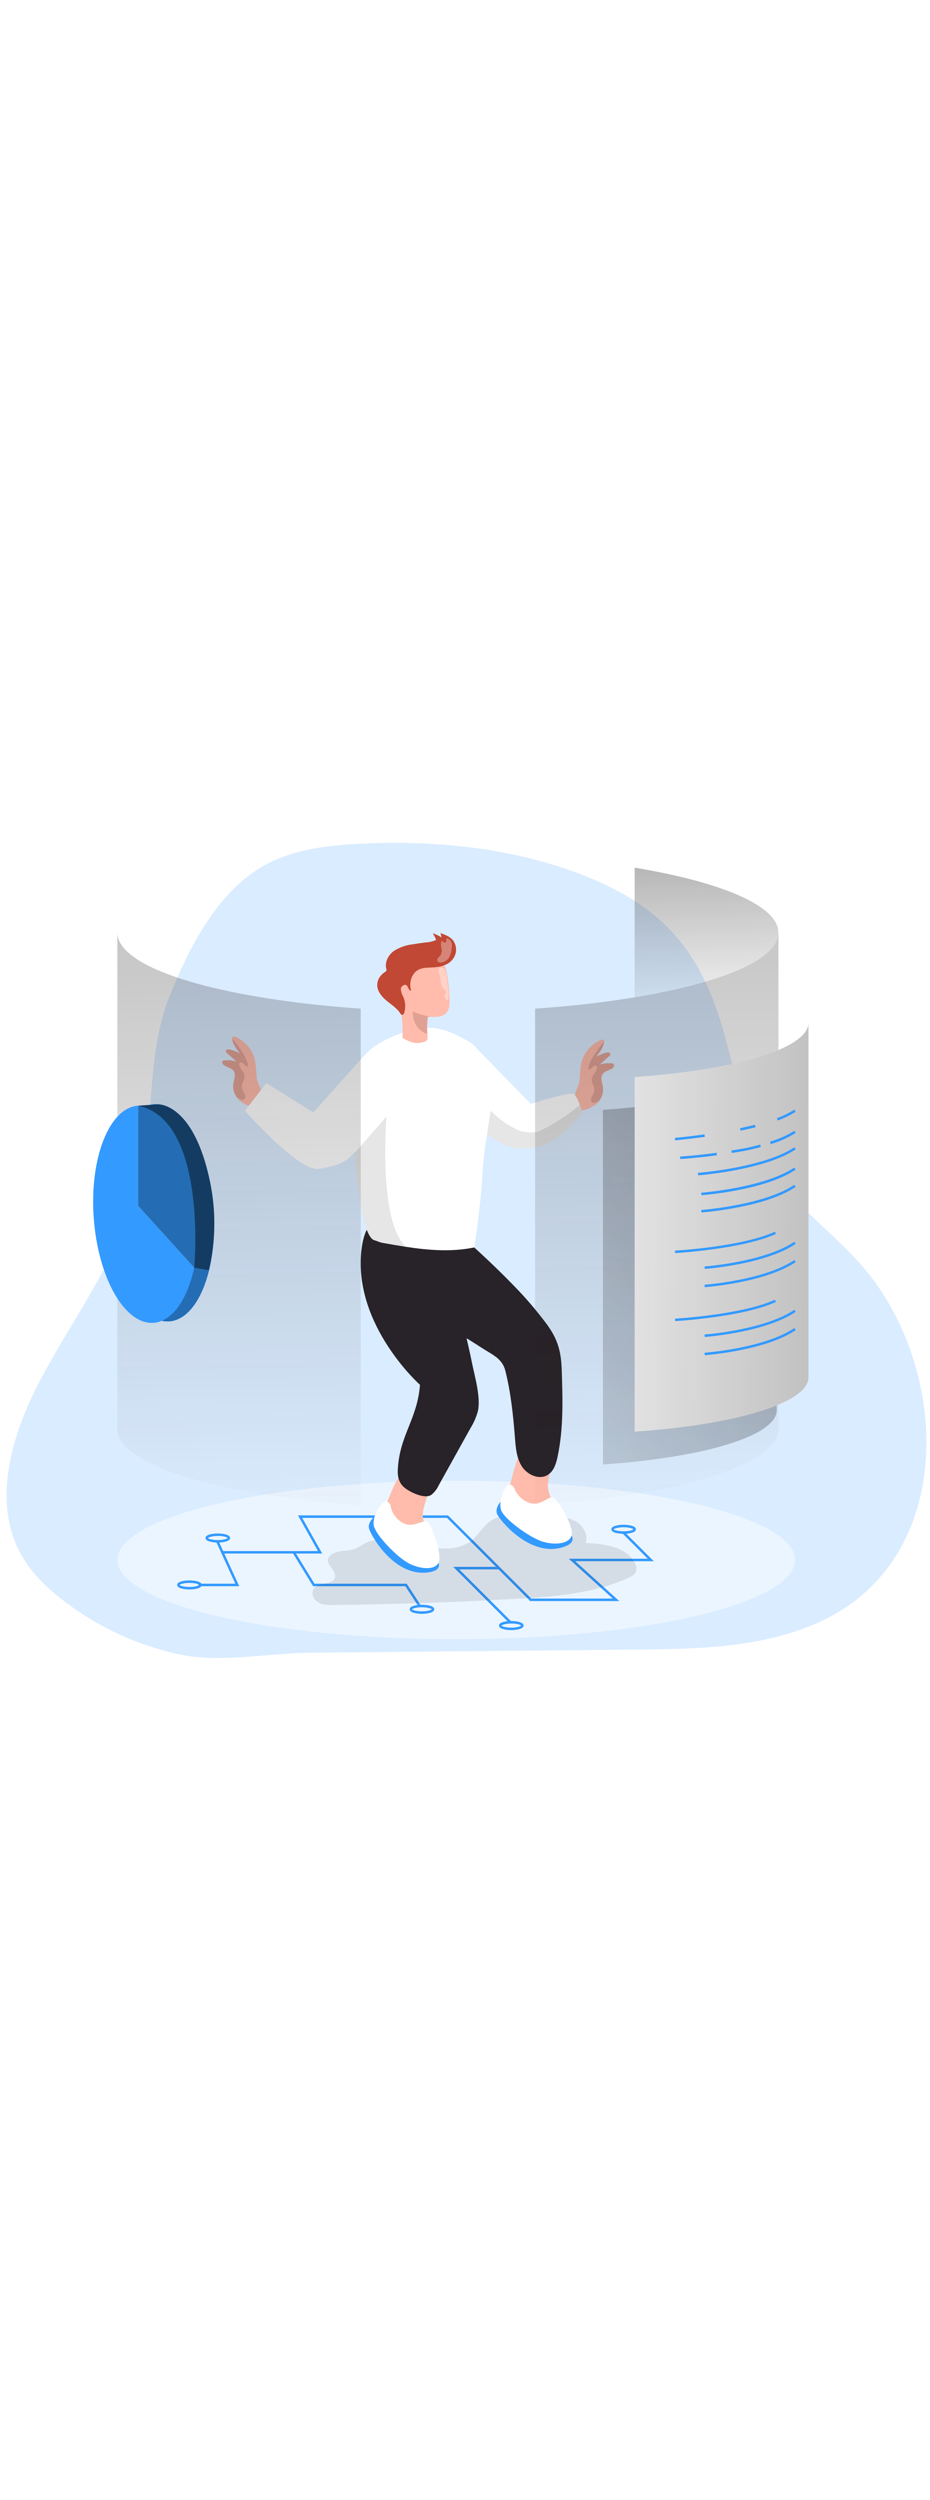 <svg id="_0463_information_carousel" xmlns="http://www.w3.org/2000/svg" xmlns:xlink="http://www.w3.org/1999/xlink" viewBox="0 0 500 500" data-imageid="social-media-carousel-84" imageName="Social Media Carousel" class="illustrations_image" style="width: 186px;"><defs><style>.cls-1_social-media-carousel-84{opacity:.29;}.cls-1_social-media-carousel-84,.cls-2_social-media-carousel-84,.cls-3_social-media-carousel-84,.cls-4_social-media-carousel-84,.cls-5_social-media-carousel-84,.cls-6_social-media-carousel-84,.cls-7_social-media-carousel-84,.cls-8_social-media-carousel-84,.cls-9_social-media-carousel-84,.cls-10_social-media-carousel-84,.cls-11_social-media-carousel-84,.cls-12_social-media-carousel-84,.cls-13_social-media-carousel-84,.cls-14_social-media-carousel-84,.cls-15_social-media-carousel-84,.cls-16_social-media-carousel-84,.cls-17_social-media-carousel-84,.cls-18_social-media-carousel-84{stroke-width:0px;}.cls-1_social-media-carousel-84,.cls-2_social-media-carousel-84,.cls-4_social-media-carousel-84{fill:#020202;}.cls-1_social-media-carousel-84,.cls-2_social-media-carousel-84,.cls-4_social-media-carousel-84,.cls-5_social-media-carousel-84,.cls-6_social-media-carousel-84,.cls-7_social-media-carousel-84{isolation:isolate;}.cls-2_social-media-carousel-84{opacity:.1;}.cls-3_social-media-carousel-84{fill:url(#linear-gradient);}.cls-4_social-media-carousel-84{opacity:.62;}.cls-5_social-media-carousel-84{opacity:.18;}.cls-5_social-media-carousel-84,.cls-18_social-media-carousel-84{fill:#68e1fd;}.cls-6_social-media-carousel-84{opacity:.47;}.cls-6_social-media-carousel-84,.cls-7_social-media-carousel-84,.cls-16_social-media-carousel-84{fill:#fff;}.cls-7_social-media-carousel-84{opacity:.33;}.cls-8_social-media-carousel-84{fill:url(#linear-gradient-4-social-media-carousel-84);}.cls-9_social-media-carousel-84{fill:url(#linear-gradient-2-social-media-carousel-84);}.cls-10_social-media-carousel-84{fill:url(#linear-gradient-3-social-media-carousel-84);}.cls-11_social-media-carousel-84{fill:url(#linear-gradient-5-social-media-carousel-84);}.cls-12_social-media-carousel-84{fill:url(#linear-gradient-6-social-media-carousel-84);}.cls-13_social-media-carousel-84{fill:#282328;}.cls-14_social-media-carousel-84{fill:#e0a194;}.cls-15_social-media-carousel-84{fill:#c14834;}.cls-17_social-media-carousel-84{fill:#ffbbab;}</style><linearGradient id="linear-gradient-social-media-carousel-84" x1="98.78" y1="33.76" x2="107.57" y2="117.81" gradientUnits="userSpaceOnUse"><stop offset="0" stop-color="#231f20"/><stop offset=".13" stop-color="#231f20" stop-opacity=".69"/><stop offset=".25" stop-color="#231f20" stop-opacity=".32"/><stop offset="1" stop-color="#231f20" stop-opacity="0"/></linearGradient><linearGradient id="linear-gradient-2-social-media-carousel-84" x1="121.33" y1="-136.52" x2="131.76" y2="400.38" xlink:href="#linear-gradient-social-media-carousel-84"/><linearGradient id="linear-gradient-3-social-media-carousel-84" x1="377.18" y1="14.11" x2="381.09" y2="134.33" xlink:href="#linear-gradient-social-media-carousel-84"/><linearGradient id="linear-gradient-4-social-media-carousel-84" x1="345.84" y1="-140.88" x2="356.26" y2="396.02" xlink:href="#linear-gradient-social-media-carousel-84"/><linearGradient id="linear-gradient-5-social-media-carousel-84" x1="557.2" y1="3160.61" x2="183.52" y2="2989.9" gradientTransform="translate(-41.97 3353.68) scale(1 -1)" xlink:href="#linear-gradient-social-media-carousel-84"/><linearGradient id="linear-gradient-6-social-media-carousel-84" x1="577.91" y1="3114.66" x2="296.38" y2="3117.2" gradientTransform="translate(-41.97 3353.68) scale(1 -1)" xlink:href="#linear-gradient-social-media-carousel-84"/></defs><g id="background_social-media-carousel-84"><path class="cls-5_social-media-carousel-84 targetColor" d="M39.75,288.42c14.54-24.41,28.98-48.84,35.66-76.31,7.81-32.13,3.31-67.43,15.68-98.45,10.24-25.64,25.45-55.84,50.31-70.06,15.57-8.94,34.06-11.13,51.98-12.05,41.9-2.02,85.03,2.36,124.05,18.49,39.31,16.27,59.27,39.77,71.12,80.96,7.86,27.35,12.95,56.39,29.29,79.68,11.94,17,29.01,29.64,43.09,44.92,50.12,54.37,55.45,160.5-21.09,194.67-30.54,13.66-65.1,14.2-98.55,14.53l-174.75,1.67c-22.56.21-48.1,5.6-69.96.94-23.12-4.97-44.8-15.13-63.42-29.72-8.15-6.35-15.74-13.68-21.02-22.6-17.31-29.27-5.72-66.94,10.39-96.9,5.41-10.01,11.3-19.91,17.2-29.76Z" style="fill: rgb(51, 154, 255);"/><ellipse class="cls-6_social-media-carousel-84" cx="245.28" cy="416.6" rx="182.17" ry="42.61"/><polygon class="cls-18_social-media-carousel-84 targetColor" points="332.93 438.69 285.05 438.69 240.33 393.97 162.48 393.97 173.24 413.15 119.45 413.15 119.45 411.81 170.95 411.81 160.2 392.63 240.87 392.63 285.62 437.35 329.46 437.35 305.79 415.93 348.26 415.93 334.6 402.27 335.54 401.33 351.5 417.27 309.26 417.27 332.93 438.69" style="fill: rgb(51, 154, 255);"/><polygon class="cls-18_social-media-carousel-84 targetColor" points="273.93 450.58 243.66 420.31 268.29 420.31 268.29 421.65 246.89 421.65 274.88 449.63 273.93 450.58" style="fill: rgb(51, 154, 255);"/><polygon class="cls-18_social-media-carousel-84 targetColor" points="225.1 441.72 217.93 430.7 168.33 430.7 157.38 412.83 158.51 412.12 169.08 429.36 218.65 429.36 226.23 440.98 225.1 441.72" style="fill: rgb(51, 154, 255);"/><polygon class="cls-18_social-media-carousel-84 targetColor" points="128.62 430.7 106.62 430.7 106.62 429.36 126.53 429.36 116.21 406.8 117.43 406.26 128.62 430.7" style="fill: rgb(51, 154, 255);"/><path class="cls-18_social-media-carousel-84 targetColor" d="M335.27,402.53c-2.45,0-6.61-.51-6.61-2.42s4.16-2.44,6.61-2.44,6.61.51,6.61,2.44-4.15,2.42-6.61,2.42ZM335.27,399.01c-3.13,0-5.1.74-5.36,1.14.19.31,2.16,1.04,5.36,1.04s4.98-.68,5.26-1.08c-.28-.4-2.24-1.1-5.26-1.1Z" style="fill: rgb(51, 154, 255);"/><path class="cls-18_social-media-carousel-84 targetColor" d="M274.89,454.3c-2.45,0-6.61-.51-6.61-2.44s4.16-2.44,6.61-2.44,6.61.52,6.61,2.44-4.15,2.44-6.61,2.44ZM274.89,450.77c-3.13,0-5.1.74-5.27,1.14.17.32,2.14,1.06,5.27,1.06s4.98-.7,5.26-1.1c-.28-.46-2.22-1.1-5.26-1.1Z" style="fill: rgb(51, 154, 255);"/><path class="cls-18_social-media-carousel-84 targetColor" d="M226.87,445.55c-2.46,0-6.61-.52-6.61-2.44s4.15-2.44,6.61-2.44,6.61.52,6.61,2.44-4.16,2.44-6.61,2.44ZM226.87,442.01c-3.13,0-5.1.74-5.36,1.14.19.32,2.16,1.06,5.36,1.06s4.98-.7,5.26-1.1c-.28-.4-2.28-1.07-5.26-1.07v-.03Z" style="fill: rgb(51, 154, 255);"/><path class="cls-18_social-media-carousel-84 targetColor" d="M101.87,432.45c-2.46,0-6.61-.51-6.61-2.44s4.15-2.42,6.61-2.42,6.61.51,6.61,2.42-4.16,2.44-6.61,2.44ZM101.87,428.93c-3.13,0-5.1.74-5.36,1.12.19.32,2.16,1.06,5.36,1.06s4.98-.68,5.26-1.1c-.28-.4-2.22-1.08-5.26-1.08Z" style="fill: rgb(51, 154, 255);"/><path class="cls-18_social-media-carousel-84 targetColor" d="M117.09,407.23c-2.45,0-6.61-.52-6.61-2.44s4.16-2.44,6.61-2.44,6.61.51,6.61,2.44-4.15,2.44-6.61,2.44ZM117.09,403.7c-3.13,0-5.1.74-5.27,1.14.17.31,2.14,1.06,5.27,1.06s4.98-.7,5.26-1.1c-.28-.46-2.28-1.15-5.26-1.15v.05Z" style="fill: rgb(51, 154, 255);"/><path class="cls-2_social-media-carousel-84" d="M179.13,413.14c-1.17.47-2.12,1.36-2.68,2.49-1.34,3.53,4.44,6.57,3.64,10.27-.98,4.39-8.68,2.46-11.34,6.09-1.71,2.32-.25,5.85,2.21,7.35s5.52,1.5,8.39,1.47c32.52-.37,65.03-1.47,97.52-3.29,20.86-1.16,42.24-2.74,61.22-11.46,1.58-.52,2.92-1.6,3.78-3.04.57-1.73.3-3.62-.72-5.13-4.83-8.61-16.44-10.01-26.31-10.4,1.62-4.42-1.34-9.45-5.49-11.75s-9.01-2.52-13.72-2.68l-14.47-.55c-5.94-.23-12.33-.32-17.24,3-4.02,2.68-6.36,7.24-10.05,10.32-8.62,7.16-21.42,4.55-32.28,1.93-7.24-1.75-15.46-3.28-22.76-1.19-3.13.9-5.45,3.17-8.39,4.18-3.76,1.23-7.62.51-11.3,2.4Z"/></g><g id="character_social-media-carousel-84"><path class="cls-17_social-media-carousel-84" d="M207.91,385.97c-1.42,3.11-2.88,6.32-2.85,9.73.17,3.37,1.36,6.61,3.41,9.29,4.28,5.99,10.7,10.1,17.94,11.46.94.27,1.95.19,2.84-.21.6-.41,1.07-.99,1.34-1.67,1.62-3.53.79-7.7-.44-11.39-1.23-3.7-2.89-7.36-2.84-11.26.09-7.31,10.13-21.78-2.14-24.87-10.24-2.65-14.19,12.3-17.26,18.93Z"/><path class="cls-17_social-media-carousel-84" d="M274.62,374.67c-1,3.25-2.01,6.69-1.54,10.01.62,3.32,2.24,6.37,4.63,8.76,5.03,5.37,11.95,8.58,19.29,8.97.97.14,1.96-.07,2.8-.59.55-.49.94-1.13,1.11-1.85,1.14-3.72-.24-7.72-1.95-11.22-1.71-3.49-3.84-6.92-4.31-10.79-.88-7.26,7.15-22.93-5.44-24.37-10.51-1.26-12.44,14.08-14.59,21.07Z"/><path class="cls-13_social-media-carousel-84" d="M254.98,248.59c8.39,7.64,16.57,15.57,24.39,23.8,4.76,5.09,9.26,10.43,13.48,15.98,6.4,8.25,8.77,14.89,9.13,25.54.55,15.8,1.07,31.78-2.21,47.25-.78,3.64-1.98,7.55-5.09,9.6-4.58,3.03-11.15.17-14.11-4.46s-3.32-10.39-3.75-15.88c-.94-11.85-2.22-24.1-5.17-35.7-1.69-6.61-7.34-8.65-12.73-12.22-10.21-6.69-27.2-15.76-32.22-27.61-3.42-8.67-6.24-17.56-8.43-26.61l36.71.31Z"/><path class="cls-13_social-media-carousel-84" d="M238.33,249.98c3.28,11.27,6.35,22.61,9.22,34,2.22,8.77,4.36,17.58,6.16,26.44,1.51,7.54,4.85,18.66,3.24,26.08-.86,3.2-2.18,6.26-3.92,9.08l-17.19,30.94c-.9,1.95-2.24,3.68-3.9,5.05-3.57,2.5-11.54-1.41-14.49-3.87s-3.78-5.86-3.59-9.61c.95-18.66,10.48-27,11.94-45.64,0,0-35.92-31.96-31.5-72.29,4.42-40.34,44.02-.17,44.02-.17Z"/><path class="cls-16_social-media-carousel-84" d="M287.74,186.62c-.23,3.9-1.49,7.3-4.87,8.42-.28.1-.57.18-.87.24-6.23,1.25-14.39-3.49-20.08-7.63-2.37-1.71-4.64-3.56-6.8-5.53v-41.68l30.28,31.01s2.77,8.33,2.34,15.17Z"/><path class="cls-16_social-media-carousel-84" d="M261.99,187.51c-1.44,7.57-2.33,15.23-2.68,22.92-.74,12.79-2.52,25.44-4.3,38.14-12.05,2.52-24.45,1.55-36.71-.31-4.28-.66-8.54-1.41-12.77-2.17-1.43-.25-2.68-.96-4.15-1.34-7.04-1.75-9.88-36.31-10.52-47.14-.62-10.31-.83-20.62-.63-30.94.15-7.48.74-15.57,5.62-21.22,6.51-7.52,19.08-12.5,28.62-14.26,3.08-.63,6.24-.81,9.37-.52,4.46.71,8.76,2.17,12.73,4.32,4.74,2.34,8.96,4.32,11.29,9.01,2.55,5.41,4.33,11.16,5.29,17.07,1.51,8.82.52,17.75-1.16,26.43Z"/><path class="cls-2_social-media-carousel-84" d="M218.28,248.28c-4.28-.66-8.54-1.41-12.77-2.17-1.43-.25-2.68-.96-4.15-1.34-7.04-1.75-9.88-36.31-10.52-47.14l16.98-19.51s-4.73,56.27,10.47,70.15Z"/><path class="cls-17_social-media-carousel-84" d="M240.14,122.32c-1.15,1.24-2.71,2.02-4.39,2.2-1.4.15-2.82.18-4.23.08h-.79c-.2-.03-.4,0-.58.11-.16.17-.26.39-.25.63-.31,2.81-.36,5.65-.16,8.47h0c0,.51.08,1.02.13,1.53.1.53.06,1.08-.13,1.59-.4.59-1.02.99-1.71,1.12-1.23.42-2.53.64-3.83.66-2.78,0-5.36-1.41-7.79-2.74.19-4.83-.07-9.66-.76-14.45-.9-6.13-2.52-12.38-1.85-18.58.15-2.44,1.04-4.77,2.54-6.69,2.24-2.5,5.84-3.32,9.2-3.31,4.45-.08,8.83,1.12,12.62,3.45,1.34.95,1.55,2.16,1.87,3.74.48,2.44.87,4.9,1.14,7.36.31,2.81.49,5.64.52,8.47.03,2.2-.11,4.65-1.55,6.36Z"/><path class="cls-15_social-media-carousel-84" d="M235.21,97.79c-3.17.54-6.69,0-9.61,1.2-4.18,1.7-5.96,7.12-4.57,11.41-1.2.44-1.42-1.74-2.36-2.68-.94-.94-3.04.29-3.19,1.81.08,1.52.54,3,1.34,4.3,1.14,2.67,1.34,5.65.56,8.45-.19.66-.67,1.43-1.34,1.26s-1.12-1.34-1.53-1.78c-.64-.77-1.34-1.49-2.1-2.14-1.47-1.34-3.09-2.42-4.59-3.68-2.68-2.24-5.15-5.26-4.99-8.74.06-1.44.53-2.83,1.34-4.02.69-1.01,1.57-1.87,2.6-2.53.43-.27.91-.56,1-1.04.03-.28,0-.55-.09-.82-.92-3.53,1.04-7.32,3.95-9.52,3.06-2,6.55-3.24,10.19-3.63,2.33-.42,4.69-.75,7.03-1.02,1.95-.1,3.86-.55,5.64-1.34-.46-1.28-1.09-2.49-1.86-3.6,1.66.52,3.25,1.27,4.7,2.24-.08-.81-.29-1.6-.63-2.34,2.56.87,5.25,1.85,6.93,4.02,2,2.78,2.1,6.5.24,9.37-1.81,2.85-4.66,4.02-7.81,4.75l-.86.08Z"/><path class="cls-14_social-media-carousel-84" d="M231.52,124.59h-.79c-.2-.03-.4,0-.58.11-.16.17-.26.39-.25.63-.31,2.81-.36,5.65-.16,8.47h0s-8.03-2.06-7.82-12.05c3.07,1.28,6.27,2.23,9.55,2.84h.05Z"/><path class="cls-17_social-media-carousel-84" d="M329.01,152.4c-1.71,1.08-4.02,1.34-5.13,3.13-1.27,2.02,0,4.61.28,6.97.3,2.61-.44,5.24-2.06,7.31-.49.65-1.05,1.25-1.66,1.78-2.66,2.16-5.95,3.38-9.37,3.47,0,0-1.89-7.58-1.83-8.35.23-2.68,2.06-5.11,2.36-7.89.12-2.94.39-5.87.8-8.78,1.23-5.7,5.07-10.49,10.38-12.92.66-.29,1.59-.47,1.95.16.12.27.16.57.09.86h0c-.4,3.04-2.38,5.61-4.3,8.03,1.73-.99,3.59-1.74,5.52-2.24.86-.23,2.13-.09,2.14.79-.07.42-.3.8-.66,1.04l-5.17,4.63c2.1-.68,4.31-.92,6.51-.71.37,0,.72.13,1.02.35.64.68-.05,1.85-.87,2.36Z"/><path class="cls-14_social-media-carousel-84" d="M329.01,152.4c-1.71,1.08-4.02,1.34-5.13,3.13-1.27,2.02,0,4.61.28,6.97.3,2.61-.44,5.24-2.06,7.31-.61.37-1.25.67-1.93.9-.47.21-.99.25-1.49.12-.81-.44-1.18-1.4-.9-2.28.31-.84.7-1.64,1.15-2.41.63-1.37.71-2.93.23-4.36-.61-1.1-.98-2.31-1.11-3.56.13-.78.42-1.52.87-2.17l1.57-2.68c.28-.4.46-.86.54-1.34.08-.47-.15-.95-.58-1.18-.52-.12-1.07.02-1.46.39-.87.63-2.95,3.29-2.68.82.32-1.68.93-3.29,1.81-4.75,1.68-3,3.65-5.83,5.88-8.45.23-.29.49-.56.78-.8h0c-.4,3.04-2.38,5.61-4.3,8.03,1.73-.99,3.59-1.74,5.52-2.24.86-.23,2.13-.09,2.14.79-.07.42-.3.8-.66,1.04l-5.17,4.63c2.1-.68,4.31-.92,6.51-.71.37,0,.72.13,1.02.35.68.76-.01,1.93-.83,2.44Z"/><path class="cls-17_social-media-carousel-84" d="M120.57,150.7c1.71,1.08,4.02,1.41,5.13,3.13,1.34,2.02,0,4.61-.28,6.97-.3,2.61.44,5.24,2.06,7.31.49.65,1.05,1.25,1.66,1.78,2.66,2.16,5.95,3.38,9.37,3.47,0,0,1.89-7.58,1.83-8.35-.23-2.68-2.06-5.11-2.36-7.89-.12-2.94-.39-5.87-.8-8.78-1.23-5.68-5.05-10.45-10.32-12.88-.66-.29-1.59-.47-1.95.16-.12.27-.16.57-.09.86h0c.4,3.04,2.38,5.61,4.3,8.03-1.73-.99-3.59-1.74-5.52-2.24-.84-.23-2.18-.12-2.18.79.07.42.3.8.66,1.04l5.17,4.63c-2.1-.68-4.31-.92-6.51-.71-.37,0-.72.13-1.02.35-.66.64.04,1.81.86,2.32Z"/><path class="cls-14_social-media-carousel-84" d="M120.57,150.7c1.71,1.08,4.02,1.41,5.13,3.13,1.34,2.02,0,4.61-.28,6.97-.3,2.61.44,5.24,2.06,7.31.61.37,1.25.67,1.93.9.47.21.99.25,1.49.12.81-.44,1.18-1.4.9-2.28-.31-.84-.7-1.64-1.15-2.41-.63-1.37-.71-2.93-.23-4.36.61-1.1.98-2.31,1.11-3.56-.13-.78-.42-1.52-.87-2.17l-1.57-2.68c-.28-.4-.46-.86-.54-1.34-.08-.47.15-.95.58-1.18.52-.12,1.07.02,1.46.39.87.63,2.95,3.29,2.68.82-.32-1.68-.93-3.29-1.81-4.75-1.68-3-3.65-5.83-5.88-8.45-.23-.29-.49-.56-.78-.8h0c.4,3.04,2.38,5.61,4.3,8.03-1.73-.99-3.59-1.74-5.52-2.24-.83-.11-2.17,0-2.17.91.07.42.3.8.66,1.04l5.17,4.63c-2.1-.68-4.31-.92-6.51-.71-.37,0-.72.13-1.02.35-.66.64.04,1.81.86,2.32Z"/><path class="cls-16_social-media-carousel-84" d="M312.99,175.85c-3.97,5.64-8.89,10.54-14.54,14.5-4.08,2.77-8.8,4.46-13.71,4.9-.65.06-1.3-.02-1.91-.21-1.07-.3-2-.94-2.68-1.82-2.04-2.44-3.27-5.46-3.51-8.64-.33-8.3,8.66-13.13,8.66-13.13,0,0,20.48-6.53,22.92-5.46,1.34.58,2.6,3.45,3.48,5.96.82,2.09,1.29,3.91,1.29,3.91Z"/><path class="cls-16_social-media-carousel-84" d="M215.6,146.39h0c6.32,5.67,6.86,15.39,1.19,21.72l-27.79,31.02c-5.67,6.33-15.39,6.86-21.72,1.2h0c-6.32-5.67-6.86-15.39-1.19-21.72l27.79-31.02c5.67-6.33,15.39-6.86,21.72-1.2Z"/><path class="cls-16_social-media-carousel-84" d="M172.88,178.72l-29.73-18.47-11.46,14.82s28.88,32.95,39.91,31.25,14.95-4.97,14.95-4.97c0,0,4.16-14.35-13.67-22.63Z"/><path class="cls-2_social-media-carousel-84" d="M312.99,175.85c-3.97,5.64-8.89,10.54-14.54,14.5-4.08,2.77-8.8,4.46-13.71,4.9-.65.06-1.3-.02-1.91-.21-.28.1-.57.18-.87.24-6.23,1.25-14.39-3.49-20.08-7.63v-.13l1.93-12.45c3.73,3.85,8.07,7.07,12.84,9.52,3.37,1.81,7.21,2.52,11,2.03,1.02-.16,2.02-.47,2.96-.9,7.6-3.65,14.7-8.28,21.1-13.78.82,2.09,1.29,3.91,1.29,3.91Z"/><path class="cls-18_social-media-carousel-84 targetColor" d="M269.11,385.26s-3.08,3.49-1.87,6.59c1.2,3.09,17.58,23.44,35.34,17.89,17.77-5.56-14.98-18.57-14.98-18.57l-18.49-5.9Z" style="fill: rgb(51, 154, 255);"/><path class="cls-16_social-media-carousel-84" d="M273.25,376.07c1.56-.19,3.01.79,3.43,2.3.8,2.68,4.83,7.43,9.81,7.94s8.66-4.14,10.96-3.36,10.86,15.41,9.97,20.08c-.88,4.67-8.25,5.8-15.29,3.83-7.04-1.97-20.95-12.21-22.65-16.87s1.37-12.21,3.76-13.92Z"/><path class="cls-7_social-media-carousel-84" d="M239.99,84.04c-.19.51-.75.76-1.26.57-.03-.01-.05-.02-.08-.03-.47-.22-.87-.56-1.18-.98-.46,1.29-.51,2.69-.15,4.02.35,1.31.17,2.71-.5,3.9-.35.47-.83.8-1.2,1.25-.43.4-.64.99-.55,1.57.23.91,1.41,1.18,2.33,1.03,1.56-.24,2.95-1.1,3.87-2.38.92-1.55,1.44-3.3,1.53-5.1.19-1.57.48-2.99-.6-4.22-.29-.33-1.47-1.42-1.94-1.2-.66.25-.12.99-.27,1.59Z"/><path class="cls-7_social-media-carousel-84" d="M239.37,112.25c-.08.09-.17.19-.25.29-.28.51-.28,1.13,0,1.63.27.5.63.96,1.06,1.34.11.09.21.2.35.19s.28-.19.35-.35c.4-1.36.5-2.79.28-4.19-.19-2.14-.44-4.23-.76-6.32-.08-1.94-.53-3.85-1.34-5.62-.57-.89-1.7-1.24-2.68-.84-1.5.64-.52,2.3-.11,3.39.39,1.34.63,2.72.72,4.11.09,1.41.63,2.75,1.55,3.82.34.28.67.59.96.92.3.35.39.83.23,1.26-.1.14-.22.27-.36.37Z"/><path class="cls-7_social-media-carousel-84" d="M288.03,175.72c-.62.17-1.27.23-1.91.2-.83-.15-1.62-.45-2.33-.9-1.71-.85-3.33-1.89-4.81-3.11-1.48-1.22-2.51-2.9-2.93-4.78,3.69,1.03,6.69,4.47,10.51,4.44,1.23-.07,2.44-.33,3.59-.76l5.64-1.81c3.84-1.22,7.85-2.46,11.82-1.87.16,0,.31.08.43.19.09.13.12.29.08.44-.25,1.55-1.98,1.82-3.19,2.26-1.87.7-3.67,1.62-5.54,2.33-3.7,1.39-7.49,2.52-11.35,3.36Z"/><path class="cls-7_social-media-carousel-84" d="M245.33,153.51c4.05,5.69,6.85,12.17,8.22,19.01.87,4.38,1.22,9.05,3.74,12.72,1.75-1.07,2.05-3.45,2.06-5.5-.16-6.83-.89-13.64-2.21-20.35-.42-3.24-1.2-6.43-2.33-9.49-2.89-6.83-9.02-11.75-16.31-13.09-.82-.45-1.84-.14-2.29.68-.24.44-.27.97-.08,1.44.61,4.26,2.78,8.14,6.09,10.88"/><path class="cls-18_social-media-carousel-84 targetColor" d="M201.35,393.3s-3.64,2.89-3,6.16c.64,3.27,13.16,26.17,31.64,23.84,18.47-2.33-11.47-20.87-11.47-20.87l-17.16-9.13Z" style="fill: rgb(51, 154, 255);"/><path class="cls-16_social-media-carousel-84" d="M207.1,384.98c1.56.09,2.82,1.31,2.97,2.86.32,2.76,3.44,8.17,8.25,9.55s9.26-2.54,11.39-1.34,7.97,17.1,6.27,21.55c-1.7,4.46-9.13,4.24-15.72,1.06-6.59-3.19-18.47-15.7-19.32-20.59s3.48-11.82,6.16-13.09Z"/></g><g id="screen_social-media-carousel-84"><path class="cls-3_social-media-carousel-84" d="M140.4,44.43v69.72c-46.76-7.71-77.3-20.44-77.3-34.81s30.54-27.18,77.3-34.92Z"/><path class="cls-9_social-media-carousel-84" d="M193.94,120.2v266.95c-19.39-1.34-37.42-3.39-53.55-6.05-46.76-7.71-77.3-20.44-77.3-34.81V79.3c0,14.41,30.54,27.14,77.3,34.81,16.13,2.7,34.17,4.77,53.55,6.09Z"/><path class="cls-10_social-media-carousel-84" d="M341.21,44.43v69.72c46.76-7.71,77.3-20.44,77.3-34.81s-30.54-27.18-77.3-34.92Z"/><path class="cls-8_social-media-carousel-84" d="M287.68,120.2v266.95c19.39-1.34,37.42-3.39,53.55-6.05,46.76-7.71,77.3-20.44,77.3-34.81V79.3c0,14.41-30.54,27.14-77.3,34.81-16.13,2.7-34.17,4.77-53.55,6.09Z"/><path class="cls-11_social-media-carousel-84" d="M324.16,174.61v190.65c13.84-.95,26.78-2.42,38.24-4.32,33.4-5.5,55.21-14.59,55.21-24.89v-190.65c0,10.3-21.81,19.39-55.21,24.89-11.5,1.9-24.39,3.37-38.24,4.32Z"/><path class="cls-16_social-media-carousel-84" d="M341.21,156.96v190.65c13.84-.94,26.78-2.41,38.24-4.31,33.4-5.52,55.21-14.61,55.21-24.9V127.75c0,10.3-21.81,19.39-55.21,24.9-11.51,1.9-24.39,3.37-38.24,4.31Z"/><path class="cls-12_social-media-carousel-84" d="M341.21,156.96v190.65c13.84-.94,26.78-2.41,38.24-4.31,33.4-5.52,55.21-14.61,55.21-24.9V127.75c0,10.3-21.81,19.39-55.21,24.9-11.51,1.9-24.39,3.37-38.24,4.31Z"/><ellipse class="cls-18_social-media-carousel-84 targetColor" cx="86.88" cy="229.97" rx="28.02" ry="58.5" transform="translate(-16.03 6.71) rotate(-4.05)" style="fill: rgb(51, 154, 255);"/><ellipse class="cls-18_social-media-carousel-84 targetColor" cx="86.88" cy="229.97" rx="28.02" ry="58.5" transform="translate(-16.03 6.71) rotate(-4.05)" style="fill: rgb(51, 154, 255);"/><ellipse class="cls-1_social-media-carousel-84" cx="86.88" cy="229.97" rx="28.02" ry="58.5" transform="translate(-16.03 6.71) rotate(-4.05)"/><path class="cls-18_social-media-carousel-84 targetColor" d="M104.41,259.49c-3.72,17.1-11.78,28.89-21.88,29.61-15.44,1.1-29.8-24.1-32.13-56.38-2.33-32.28,8.38-59.25,23.82-60.35,15.44-1.1,29.81,24.1,32.13,56.39.8,10.28.15,20.63-1.94,30.72Z" style="fill: rgb(51, 154, 255);"/><path class="cls-18_social-media-carousel-84 targetColor" d="M418.13,180.34l-.47-1.25c3.29-1.16,6.44-2.7,9.37-4.59l.76,1.11c-3.03,1.94-6.27,3.53-9.67,4.73Z" style="fill: rgb(51, 154, 255);"/><path class="cls-18_social-media-carousel-84 targetColor" d="M398.15,185.81l-.27-1.34c2.77-.59,5.46-1.2,8.03-1.83l.33,1.34c-2.6.64-5.3,1.26-8.1,1.83Z" style="fill: rgb(51, 154, 255);"/><path class="cls-18_social-media-carousel-84 targetColor" d="M362.96,191.01l-.12-1.34c.07,0,6.79-.59,15.92-1.87l.19,1.34c-9.17,1.22-15.92,1.86-15.98,1.87Z" style="fill: rgb(51, 154, 255);"/><path class="cls-18_social-media-carousel-84 targetColor" d="M375.33,209.82l-.11-1.34s3.94-.31,9.64-1.08c11.02-1.53,31.15-5.19,42.2-12.68l.76,1.1c-11.27,7.64-31.64,11.37-42.77,12.91-5.76.79-9.68,1.1-9.72,1.1Z" style="fill: rgb(51, 154, 255);"/><path class="cls-18_social-media-carousel-84 targetColor" d="M414.38,193.03l-.4-1.34c4.61-1.31,9.01-3.27,13.08-5.8l.76,1.1c-4.17,2.64-8.7,4.67-13.44,6.04Z" style="fill: rgb(51, 154, 255);"/><path class="cls-18_social-media-carousel-84 targetColor" d="M393.4,197.78l-.15-1.34c5.21-.71,10.38-1.76,15.45-3.16l.33,1.34c-5.14,1.39-10.36,2.45-15.64,3.16Z" style="fill: rgb(51, 154, 255);"/><path class="cls-18_social-media-carousel-84 targetColor" d="M365.69,201.06l-.08-1.34c.09,0,8.74-.54,19.69-2.03l.17,1.34c-11.03,1.51-19.69,2.03-19.79,2.03Z" style="fill: rgb(51, 154, 255);"/><path class="cls-18_social-media-carousel-84 targetColor" d="M377.12,229.78l-.11-1.34c.33,0,33.94-2.61,50.02-13.52l.76,1.11c-16.36,11.1-49.25,13.64-50.67,13.75Z" style="fill: rgb(51, 154, 255);"/><path class="cls-18_social-media-carousel-84 targetColor" d="M377.12,220.5l-.11-1.34c.33,0,33.94-2.68,50.02-13.53l.76,1.11c-16.36,11.11-49.25,13.66-50.67,13.76Z" style="fill: rgb(51, 154, 255);"/><path class="cls-18_social-media-carousel-84 targetColor" d="M362.93,251.63v-1.34c.35,0,35.96-2.06,53.7-10.17l.56,1.2c-18.05,8.23-53.9,10.28-54.26,10.31Z" style="fill: rgb(51, 154, 255);"/><path class="cls-18_social-media-carousel-84 targetColor" d="M378.89,269.96l-.09-1.34c.32,0,32.13-2.38,48.26-13.28l.76,1.1c-16.39,11.11-48.61,13.49-48.93,13.52Z" style="fill: rgb(51, 154, 255);"/><path class="cls-18_social-media-carousel-84 targetColor" d="M378.89,260.14l-.09-1.34c.32,0,32.13-2.37,48.26-13.28l.76,1.11c-16.39,11.11-48.61,13.49-48.93,13.51Z" style="fill: rgb(51, 154, 255);"/><path class="cls-18_social-media-carousel-84 targetColor" d="M362.93,288.19v-1.34c.35,0,35.96-2.05,53.7-10.17l.56,1.22c-18.05,8.23-53.9,10.28-54.26,10.3Z" style="fill: rgb(51, 154, 255);"/><path class="cls-18_social-media-carousel-84 targetColor" d="M378.89,306.52l-.09-1.34c.32,0,32.13-2.37,48.26-13.28l.76,1.11c-16.39,11.14-48.61,13.48-48.93,13.51Z" style="fill: rgb(51, 154, 255);"/><path class="cls-18_social-media-carousel-84 targetColor" d="M378.89,296.72l-.09-1.34c.32,0,32.13-2.38,48.26-13.28l.76,1.1c-16.39,11.11-48.61,13.49-48.93,13.52Z" style="fill: rgb(51, 154, 255);"/><path class="cls-18_social-media-carousel-84 targetColor" d="M104.41,259.49l-30.15-33.28v-53.83c15.44-1.1,29.81,24.1,32.13,56.39.79,10.28.12,20.63-1.98,30.72Z" style="fill: rgb(51, 154, 255);"/><path class="cls-16_social-media-carousel-84" d="M104.41,259.49l-30.15-33.28v-53.83c15.44-1.1,29.81,24.1,32.13,56.39.79,10.28.12,20.63-1.98,30.72Z"/><path class="cls-18_social-media-carousel-84 targetColor" d="M104.41,259.49l-30.15-33.28v-53.83c15.44-1.1,29.81,24.1,32.13,56.39.79,10.28.12,20.63-1.98,30.72Z" style="fill: rgb(51, 154, 255);"/><path class="cls-1_social-media-carousel-84" d="M104.41,259.49l-30.15-33.28v-53.83c15.44-1.1,29.81,24.1,32.13,56.39.79,10.28.12,20.63-1.98,30.72Z"/><path class="cls-18_social-media-carousel-84 targetColor" d="M74.26,172.37l10.88-.71s18.01-.67,27,38.21c4.07,16.75,4.11,34.22.11,50.98l-7.85-1.34s7.35-79.27-30.15-87.14Z" style="fill: rgb(51, 154, 255);"/><path class="cls-4_social-media-carousel-84" d="M74.26,172.37l10.88-.71s18.01-.67,27,38.21c4.07,16.75,4.11,34.22.11,50.98l-7.85-1.34s7.35-79.27-30.15-87.14Z"/></g></svg>